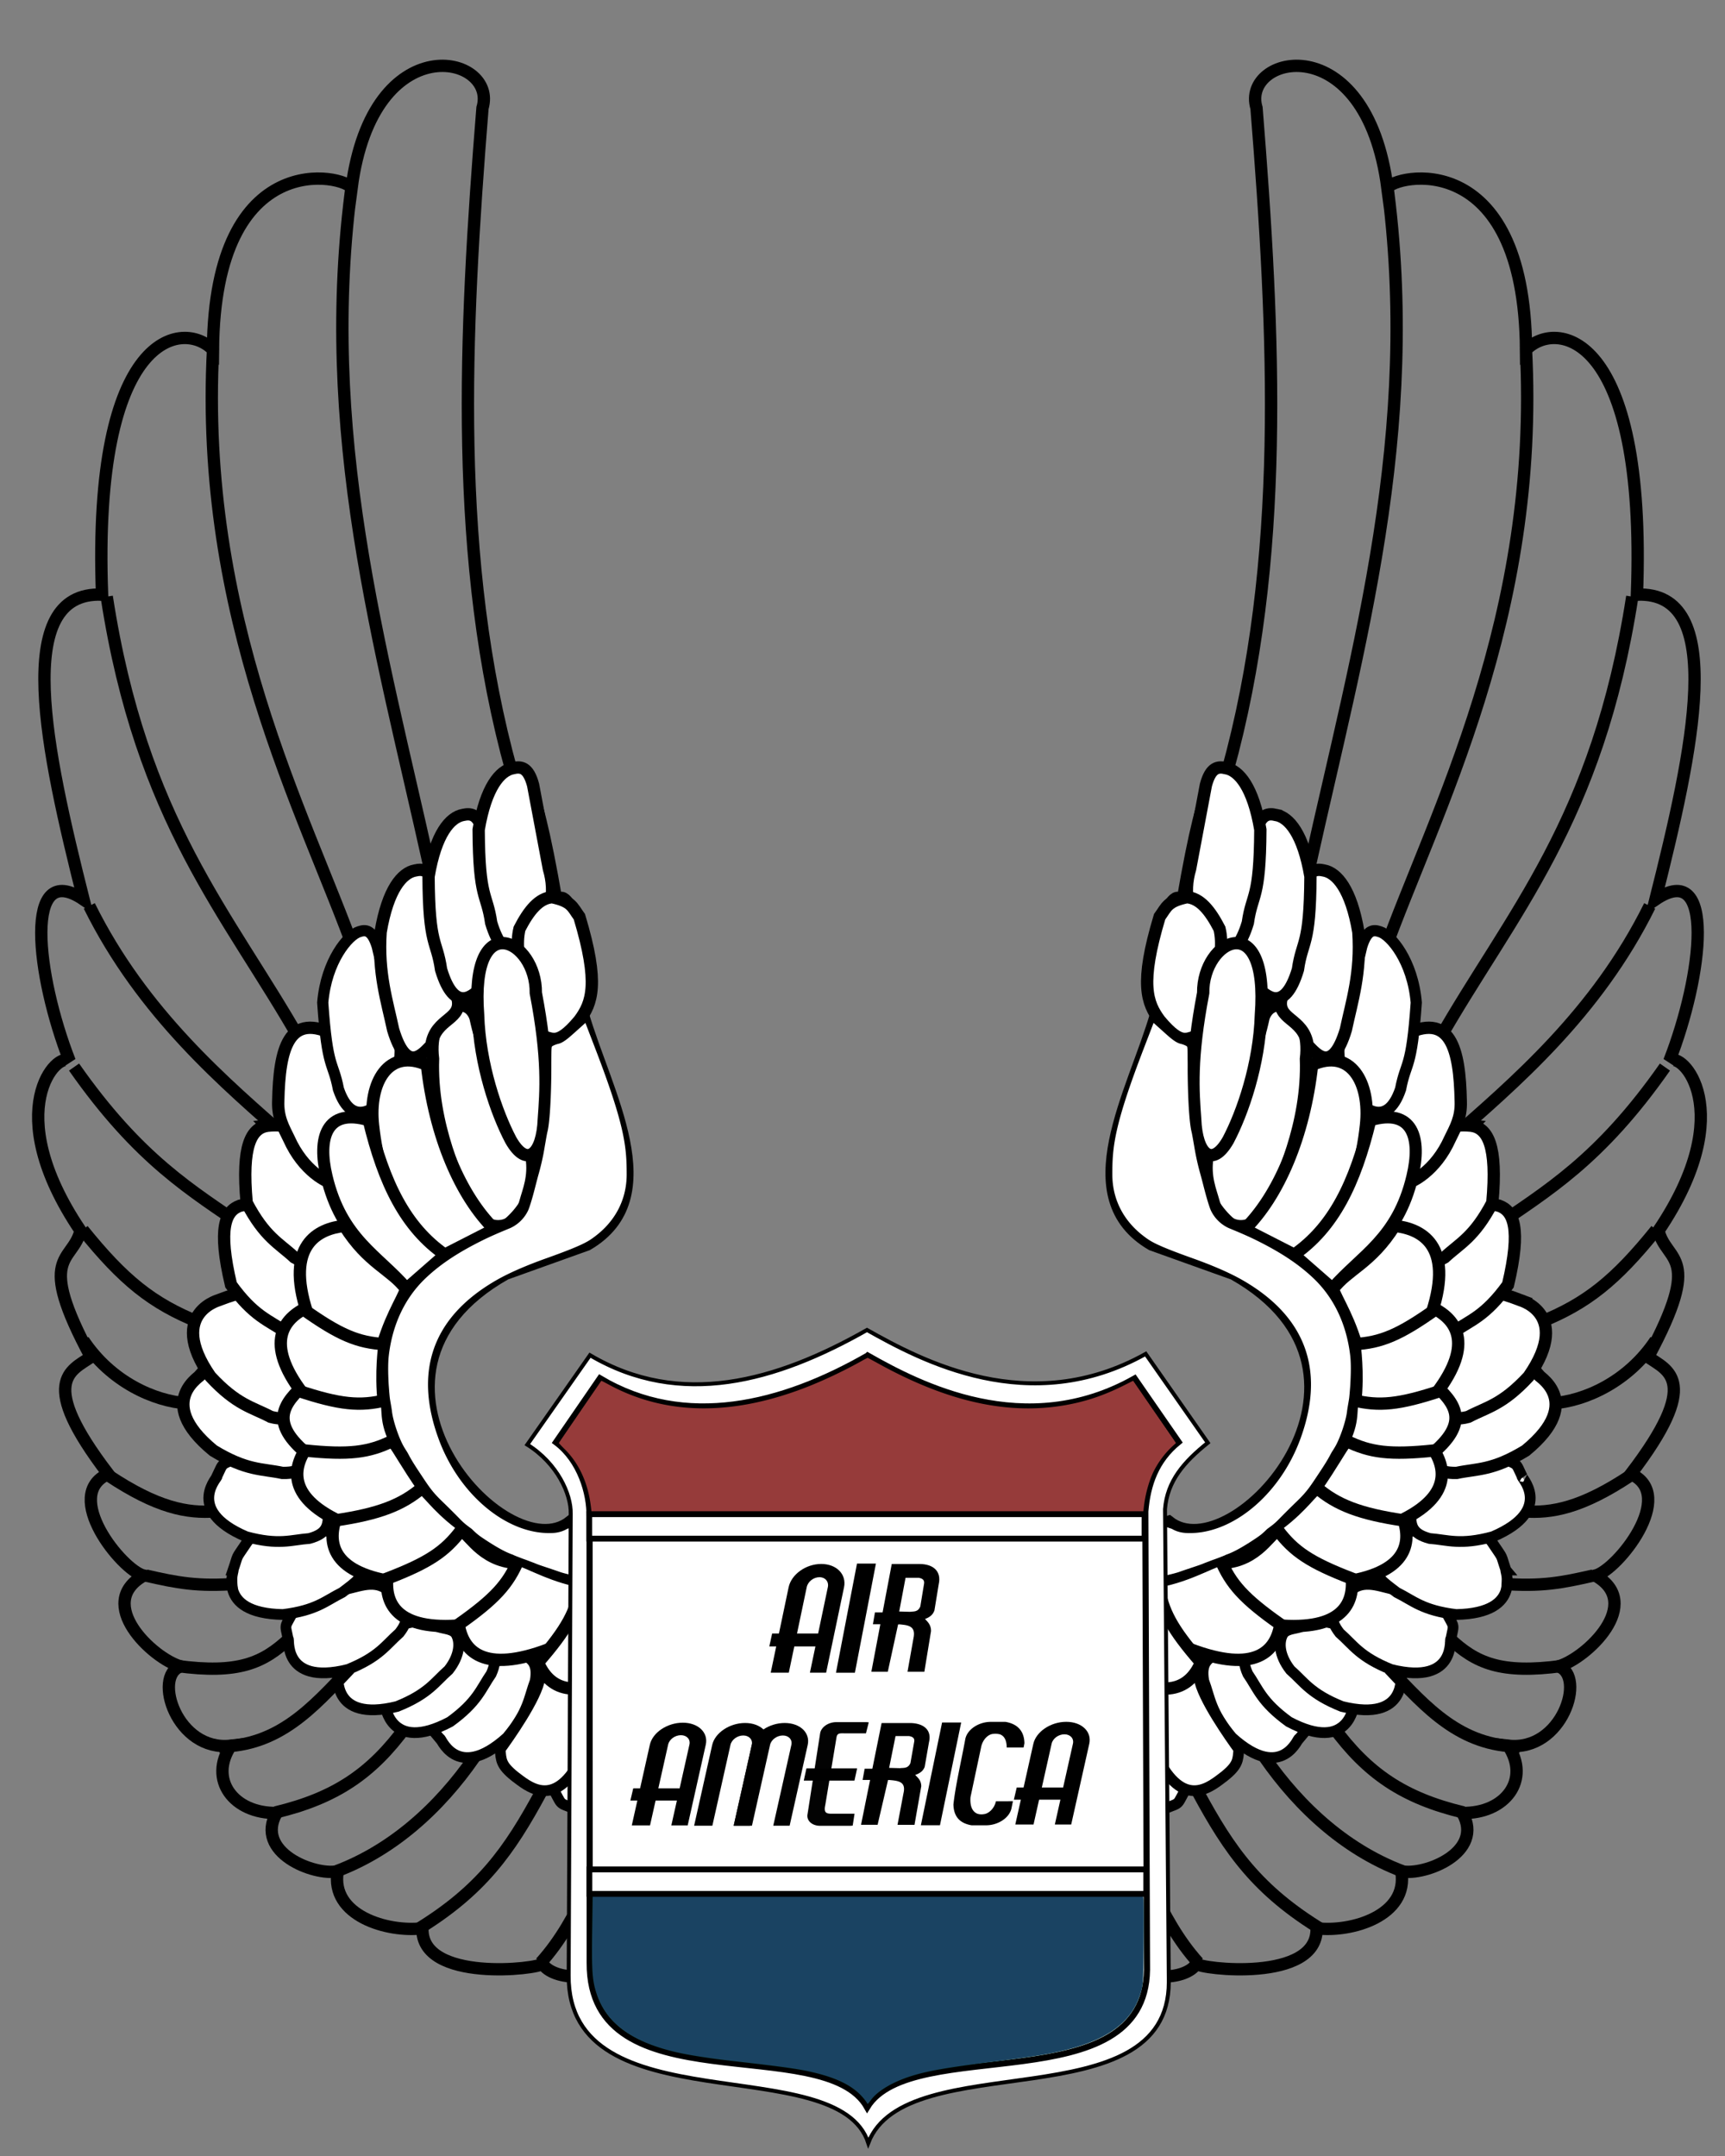 <svg xmlns="http://www.w3.org/2000/svg" width="140" height="175"><rect width="100%" height="100%" fill="#808080" stroke="none"/><g stroke="#000"><path d="M102.554 82.566c.809-2.168 3.917-.473 3.437 3.375.191 5.314-2.087 10.08-3.062 12.063-1.724 2.692-3.973 1.362-4.438-.438-.25-.916-.75-2.041-.5-3.625 1.378-3.645 3.481-6.399 4.563-11.375z" fill="#fff"/><path d="M105.408 141.154c.02-.338-1.235 3.649-5.42-.124-1.767-2.109-1.768-3.2-2.29-4.591-.26-1.502.369-1.802 1.013-2.174.545-.244 1.095-.457 1.673-.488 1.324-.12 2.113 1.062 3.085 1.8.95 1.228 2.993 1.067 2.646 3.2-.033 1.804.199 1.28-.707 2.377z" fill="#fff" stroke-width=".871"/><path d="M109.894 138.555c-.063-.333-.306 3.84-5.286 1.204-2.228-1.615-2.495-2.672-3.341-3.894-.619-1.393-.083-1.837.451-2.355.47-.37.95-.71 1.503-.882 1.255-.44 2.309.514 3.431.992 1.222.958 3.163.304 3.348 2.457.408 1.758.505 1.193-.106 2.478z" fill="#fff" stroke-width=".871"/><path d="M113.746 136.064c-.142-.307.634 3.8-4.837 2.45-2.553-1.025-3.068-1.986-4.185-2.966-.938-1.201-.968-2.315-.576-2.947.366-.472 1.192-.367 1.686-.668 1.111-.73 2.364-.061 3.57.13 1.417.634 3.142-.472 3.843 1.572.823 1.606.78 1.034.5 2.429z" fill="#fff" stroke-width=".871"/><path d="M117.746 133.064c-.142-.307.634 3.8-4.837 2.45-2.553-1.025-3.068-1.986-4.185-2.966-.938-1.201-.526-1.762-.134-2.394.366-.473.75-.92 1.244-1.22 1.111-.73 2.364-.062 3.57.13 1.417.633 3.142-.473 3.843 1.57.823 1.607.78 1.035.5 2.43z" fill="#fff" stroke-width=".871"/><path d="M122.22 127.436c-.217-.26 1.59 3.508-4.043 3.613-2.73-.333-3.477-1.129-4.809-1.788-1.215-.92-1.713-1.258-1.497-1.97.232-.55 1.239-1.391 1.639-1.809.797-2.229 2.269-.668 3.482-.793 1.534.246 2.915-1.266 4.12.528.987 1.473.621.799 1.107 2.219z" fill="#fff" stroke-width=".871"/><path d="M123.547 119.861c-.299-.16 2.792 2.654-2.39 4.868-2.655.717-3.646.26-5.128.148-1.471-.395-1.48-1.09-1.547-1.831.008-.598.045-1.186.26-1.724.448-1.251 1.851-1.471 2.929-2.043 1.514-.348 2.226-2.268 4.016-1.058 1.623.789 1.245.358 1.86 1.64z" fill="#fff" stroke-width=".871"/><path d="M124.89 111.61c-.38-.08 3.931 2.028-1.07 6.134-2.697 1.644-3.936 1.458-5.605 1.812-1.75.037-1.982-.727-2.294-1.522-.184-.661-.331-1.322-.268-1.983.092-1.524 1.568-2.218 2.573-3.195 1.557-.869 1.725-3.215 4.087-2.456 2.043.348 1.487-.006 2.577 1.21z" fill="#fff"/><path d="M123.415 105.54c-.453-.106 4.336.877.647 6.192-2.147 2.318-3.39 2.477-4.899 3.274-1.569.419-1.937-.369-2.622-.838l-.8-1.835c-.327-1.491.904-2.561 1.603-3.775 1.261-1.261.782-3.564 3.262-3.479.728-.118.678-.352 2.81.46z" fill="#fff"/><path d="M94.853 123.516c5.208 4.193 19.731-11.965 5.25-20.125l-6.625-2.375c-6.565-3.835-1.495-12.29.375-18.75-.854-3.995.979-10.813 2.125-9.125 1.988-11.604 2.885-10.394 3.625-10.5 4.75-17.125 3.857-35.438 2.375-53.875-1.29-4.303 8.897-6.748 10.625 6.5.49-1.042 11.113-3.52 11.25 13.125 2.383-2.48 9.799-1.528 9 19.875 7.388-.305 4.54 12.67 1.5 24.75 4.915-3.332 3.866 6.097 1.125 13.125.93-.932 5.741 3.942-.875 13.75.643 2.631 3.686 1.848-.846 10.264 1.637 1.105 4.35 1.954-1.404 9.486 3.805 1.691-1.09 7.796-2.875 8.25 3.98 2.238-.688 6.698-2.994 7.37 2.27.772.3 6.939-4.082 6.436 1.823 2.736-.208 5.513-3.712 5.459 1.806 3.2-3.047 5.113-4.962 4.735.621 3.61-4.067 4.976-6.875 4.625.135 4.444-9.504 3.304-9.75 2.875-.771 1.335-4.84 1.78-6.625-1.125l.25-33.5zm17.694-108.784c2.8 20.328-2.314 37.756-6.243 55.522m17.537-41.979c1.16 21.897-7.44 37.684-11.537 49.104m20.17-28.951c-2.815 18.267-9.844 25.7-15.733 36.062m17.147-10.96c-4.336 8.77-11.03 14.403-16.287 19.031m17.525-5.949c-5.299 7.577-9.575 10.041-13.966 13.081" fill="none"/><path d="M121.66 97.868c1.174.417 1.821 1.808.728 6.417-1.847 2.563-3.06 2.873-4.461 3.847-1.507.608-1.969-.128-2.705-.51l-1.018-1.723c-.508-1.44.583-2.653 1.129-3.943 1.097-1.406 1.628-3.302 4.1-3.52.708-.206.01-1.114 2.226-.568z" fill="#fff"/><path d="M119.491 91.379c1.222.247 2.06 1.533 1.625 6.25-1.467 2.797-2.625 3.275-3.875 4.437-1.405.814-1.966.15-2.75-.125l-1.25-1.562c-.705-1.354.204-2.709.563-4.063.888-1.546 1.147-3.498 3.562-4.062.673-.304-.145-1.104 2.125-.875z" fill="#fff"/><path d="M113.866 84.066c3.88-2.057 4.601 1.104 4.688 5.313.053 1.365-.449 2.176-.875 3.062-1.172 2.615-3.11 3.597-3.813 3.688-3.003-.029-3.773-2.066-3.625-4.25l.875-2.313 2.438-5.187h0" fill="#fff"/><path d="M111.998 75.628c.876.265 2.657 2.363 2.945 5.752-.379 5.498-.826 4.704-1.273 7.019-1.17 3.446-3.332 1.264-3.856.568-1.237-1.937-1.428-3.84-.813-5.67l1.516-6.464c.432-1.403.952-1.382 1.481-1.205z" fill="#fff" stroke-width=".909"/><path d="M107.46 70.658c1.04.2 2.196 1.516 2.784 4.993.23 3.337-.534 5.658-1.016 7.933-1.105 3.66-2.433 1.933-3.096 1.258-.336-2.303-2.669-2.004-2.089-3.946l1.782-8.868c.398-1.486 1.005-1.509 1.635-1.37z" fill="#fff"/><path d="M103.571 66.15c1.04.2 2.196 1.516 2.784 4.994-.03 5.711-.669 5.128-1.016 7.557-1.105 3.66-2.652 2.09-3.315 1.414-1.585-1.897-1.95-3.847-1.37-5.79l1.282-6.805c.398-1.486 1.005-1.509 1.635-1.37z" fill="#fff"/><path d="M99.505 62.35c1.04.2 2.196 1.515 2.784 4.993-.03 5.712-.669 5.128-1.016 7.557-1.105 3.66-2.652 2.09-3.315 1.414-1.585-1.897-1.95-3.847-1.37-5.789l1.282-6.806c.398-1.486 1.005-1.508 1.635-1.37z" fill="#fff"/><path d="M134.419 99.826c-3.294 4.091-5.633 5.98-9.458 7.513m9.413 1.458c-2.235 3.368-5.766 4.94-8.414 5.11m6.381 5.85c-3.951 2.63-6.391 3.093-8.706 2.917m5.657 5.215c-2.533.577-4.184.91-7.425.663m4.906 6.673c-4.964.67-6.999-.225-9.148-2.254m5.701 8.795c-4.798-.038-7.53-3.104-10.563-6.32m6.011 11.667c-4.877-1.167-7.806-3.179-10.563-6.938m6.099 11.888c-4.934-1.714-8.85-5.345-11.667-9.413m4.685 14.01c-5.249-3.192-7.53-6.417-10.12-11.226l-.222-.353m.265 14.23c-3.155-3.485-4.843-8.634-6.54-12.905" fill="none"/><path d="M94.113 74.414c.582-.796.61-1.243 2.21-1.59 1.073.08 1.884 1.075 2.652 2.562.58 2.41-.887 5.73-1.68 8.75-.886-.068-1.23 1.026-3.182-1.325-1.03-1.403-1.633-2.959 0-8.397z" fill="#fff"/><path d="M99.682 92.534C98.365 94.85 97.11 93.674 97 90.85c-.167-2.3-.378-4.895.649-10.249-.054-4.332 5.354-7.034 4.685 1.768-.122 4.024-1.492 7.965-2.652 10.165z" fill="#fff"/><path d="M94.569 146.791c.18-.287-2.838 2.605-4.693-2.716-.534-2.699-.01-3.656.202-5.126.495-1.442 1.19-1.403 1.933-1.419.596.049 1.18.126 1.702.377 1.218.532 1.342 1.948 1.839 3.062.242 1.534 2.11 2.376.78 4.079-.897 1.565-.442 1.217-1.763 1.743z" fill="#fff" stroke-width=".871"/><path d="M99.37 144.175c-1.062.8-3.16 2.707-5.285-1.211-1.306-2.422-1.087-3.49-1.318-4.959.048-1.523.723-1.69 1.43-1.925.582-.13 1.164-.227 1.736-.142.95-.08 1.15-2.724 1.39.259.198 1.571 2.612 4.96 3.218 5.792-.064.877-.063 1.294-1.17 2.186z" fill="#fff" stroke-width=".871"/><path d="M90.305 127.366c.906 3.462 19.813-1.718 19.622-16.617-.446-4.336-2.096-6.95-7.859-10.349-5.907-2.304-4.91-9.484-5.48-15.556l-2.651-2.121h0" fill="none" stroke-width=".6"/><path d="M101.008 99.782c2.762-2.723 4.838-7.566 5.48-13.347 3.114-1.407 4.757 1.409 4.374 4.898-.612 5.73-3.047 9.562-5.877 10.481z" fill="#fff"/><path d="M105.013 101.85c3.212-2.223 4.963-5.795 6.2-10.924 3.463-1.018 4.161 1.463 3.42 4.558-1.2 5.086-4.167 6.41-6.491 9.103z" fill="#fff" stroke-width=".982"/><path d="M108.179 104.629c1.184-1.6 3.081-2.07 5-5.125 2.162.228 4.817 1.546 3.038 7.029-1.917 2.487-3.966 3.426-5.883 3.596-.669-2.9-1.888-4.643-2.155-5.5z" fill="#fff"/><path d="M109.932 109.102c2.146-.125 3.638-.735 6.579-2.825 1.91 1.038 3.163 3.221-.577 7.608-2.721 1.566-4.237 1.497-6.073.92.423-2.598.167-4.852.07-5.703z" fill="#fff"/><path d="M109.831 113.652c2.088.51 3.694.365 7.119-.77 1.522 1.553 2.344 3.3-2.519 6.396-3.061.698-4.29-.365-5.875-1.455 1.5-2.374.935-3.34 1.275-4.171z" fill="#fff"/><path d="M109.281 116.955c1.93.948 3.529 1.152 7.117.781 1.152 1.844 1.167 4.361-4.248 6.337-3.14.023-4.09-1.84-5.405-3.245 1.503-2.175 1.937-3.09 2.536-3.873z" fill="#fff"/><path d="M106.874 120.764c1.636 1.395 3.489 2.12 7.058 2.647.66 2.071.054 4.514-5.68 5.092-3.05-.753-4.17-2.66-5.096-4.347 2.14-1.457 3.04-2.802 3.718-3.392z" fill="#fff"/><path d="M103.713 124.212c1.292 1.717 2.626 2.623 5.994 3.916.194 2.165-.931 4.417-6.655 3.73-2.81-1.4-3.885-3.142-4.422-4.99 3.206.129 4.293-2.228 5.083-2.656z" fill="#fff"/><path d="M99.05 126.59c.834 1.982 1.907 3.186 4.858 5.261-.341 2.147-1.982 4.056-7.364 1.994-2.384-2.044-2.87-3.51-2.938-5.432 2.458-.331 4.574-1.6 5.444-1.822z" fill="#fff"/><path d="M94.015 128.67c.335 2.123 1.088 3.549 3.456 6.27-.846 2.004-2.895 3.464-7.627.173-1.826-2.555-1.958-4.598-1.564-6.481 2.77 1.617 4.836.045 5.735.038z" fill="#fff"/></g><path d="M94.09 127.989c.554-.114 1.244-.269 1.613-.398.92-.325 1.613-.53 1.977-.686.2-.082.318-.12.525-.202.284-.112.355-.125.665-.246.434-.17.514-.197.623-.256.22-.085.747-.235 2.16-1.158.662-.432.764-.522 1.186-.932.376-.282.604-.431.997-.843a75.08 75.08 0 011.424-1.413c.833-.805 1.07-1.196 1.829-2.339.504-.76.708-1.108.908-1.488.135-.256.225-.355.394-.657.389-.696.848-2.055.933-2.805.036-.316.155-.91.18-1.138.063-.586.203-2.326.079-3.393-.279-2.395-1.23-4.614-2.988-6.284-1.304-1.239-2.822-2.184-4.652-3.09-.924-.458-1.96-.868-2.22-.979a2.973 2.973 0 01-1.456-1.447c-.112-.25-.298-.868-.427-1.347-.13-.48-.31-1.207-.427-1.617a20.635 20.635 0 01-.398-1.698c-.096-.53-.257-1.507-.304-1.685-.154-.583-.283-2.17-.316-4.496-.021-1.525.012-2.367-.055-2.447-.055-.067-.348-.181-.502-.215-.414-.089-.853-.482-1.325-.905l-.889-.797-.805 2.097c-2.404 6.257-2.543 7.981-2.543 10.192-.001 2.173 1.033 3.882 2.558 5.03.535.403.927.703 3.931 1.776 2.55.91 3.757 1.59 4.338 1.937 5.178 3.097 6.355 7.548 4.416 12.785-1.58 4.265-5.104 7.318-8.472 7.575-.816.063-1.398-.005-1.94-.325l-.387-.131-.764.163c-.429.091-1.312.37-1.825.624l-.883.44v2.636l.132.225c.506.14 1.488.165 2.6-.063z" fill="#fff"/><g stroke="#000"><path d="M38.582 82.566c-.809-2.168-3.917-.473-3.437 3.375-.191 5.314 2.087 10.08 3.062 12.063 1.725 2.692 3.973 1.362 4.438-.438.25-.916.75-2.041.5-3.625-1.378-3.645-3.481-6.399-4.563-11.375z" fill="#fff"/><path d="M35.728 141.154c-.02-.338 1.235 3.649 5.42-.124 1.767-2.109 1.768-3.2 2.29-4.591.26-1.502-.369-1.802-1.013-2.174-.545-.244-1.095-.457-1.673-.488-1.324-.12-2.113 1.062-3.085 1.8-.95 1.228-2.993 1.067-2.646 3.2.034 1.804-.199 1.28.707 2.377z" fill="#fff" stroke-width=".871"/><path d="M31.242 138.555c.063-.333.307 3.84 5.286 1.204 2.228-1.615 2.496-2.672 3.341-3.894.619-1.393.083-1.837-.45-2.355-.47-.37-.951-.71-1.504-.882-1.255-.44-2.309.514-3.43.992-1.223.958-3.164.304-3.349 2.457-.408 1.758-.505 1.193.106 2.478z" fill="#fff" stroke-width=".871"/><path d="M27.39 136.064c.142-.307-.634 3.8 4.837 2.45 2.553-1.025 3.068-1.986 4.185-2.966.938-1.201.968-2.315.576-2.947-.366-.472-1.192-.367-1.686-.668-1.111-.73-2.364-.061-3.57.13-1.417.634-3.142-.472-3.843 1.572-.822 1.606-.78 1.034-.5 2.429z" fill="#fff" stroke-width=".871"/><path d="M23.39 133.064c.142-.307-.634 3.8 4.837 2.45 2.553-1.025 3.068-1.986 4.185-2.966.938-1.201.526-1.762.134-2.394-.365-.473-.75-.92-1.244-1.22-1.111-.73-2.364-.062-3.57.13-1.417.633-3.142-.473-3.843 1.57-.822 1.607-.78 1.035-.5 2.43z" fill="#fff" stroke-width=".871"/><path d="M18.917 127.436c.216-.26-1.592 3.508 4.042 3.613 2.731-.333 3.477-1.129 4.809-1.788 1.215-.92 1.713-1.258 1.497-1.97-.232-.55-1.239-1.391-1.639-1.809-.797-2.229-2.269-.668-3.482-.793-1.534.246-2.915-1.266-4.12.528-.987 1.473-.621.799-1.107 2.219z" fill="#fff" stroke-width=".871"/><path d="M17.59 119.861c.298-.16-2.793 2.654 2.388 4.868 2.657.717 3.647.26 5.129.148 1.471-.395 1.48-1.09 1.547-1.831-.008-.598-.045-1.186-.26-1.724-.448-1.251-1.851-1.471-2.929-2.043-1.514-.348-2.226-2.268-4.016-1.058-1.623.789-1.244.358-1.86 1.64z" fill="#fff" stroke-width=".871"/><path d="M16.246 111.61c.38-.08-3.931 2.028 1.07 6.134 2.697 1.644 3.936 1.458 5.605 1.812 1.75.037 1.982-.727 2.294-1.522.184-.661.331-1.322.268-1.983-.092-1.524-1.568-2.218-2.572-3.195-1.558-.869-1.726-3.215-4.088-2.456-2.042.348-1.487-.006-2.577 1.21z" fill="#fff"/><path d="M17.72 105.54c.454-.106-4.335.877-.645 6.192 2.146 2.318 3.388 2.477 4.898 3.274 1.569.419 1.937-.369 2.622-.838l.8-1.835c.327-1.491-.904-2.561-1.603-3.775-1.261-1.261-.782-3.564-3.261-3.479-.729-.118-.679-.352-2.81.46z" fill="#fff"/><path d="M46.283 123.516c-5.208 4.193-19.731-11.965-5.25-20.125l6.625-2.375c6.565-3.835 1.495-12.29-.375-18.75.854-3.995-.979-10.813-2.125-9.125-1.987-11.604-2.884-10.394-3.625-10.5-4.75-17.125-3.857-35.438-2.375-53.875 1.29-4.303-8.897-6.748-10.625 6.5-.49-1.042-11.113-3.52-11.25 13.125-2.383-2.48-9.799-1.528-9 19.875-7.388-.305-4.54 12.67-1.5 24.75-4.915-3.332-3.866 6.097-1.125 13.125-.93-.932-5.74 3.942.875 13.75-.643 2.631-3.686 1.848.846 10.264-1.637 1.105-4.349 1.954 1.404 9.486-3.805 1.691 1.09 7.796 2.875 8.25-3.98 2.238.688 6.698 2.994 7.37-2.27.772-.3 6.939 4.082 6.436-1.823 2.736.208 5.513 3.712 5.459-1.806 3.2 3.047 5.113 4.962 4.735-.621 3.61 4.068 4.976 6.875 4.625-.135 4.444 9.504 3.304 9.75 2.875.772 1.335 4.84 1.78 6.625-1.125l-.25-33.5zM28.589 14.732c-2.8 20.328 2.314 37.756 6.243 55.522M17.295 28.275c-1.16 21.897 7.44 37.684 11.537 49.104M8.662 48.428c2.815 18.267 9.844 25.7 15.733 36.062M7.248 73.53c4.336 8.77 11.03 14.403 16.287 19.031M6.01 86.612c5.299 7.577 9.575 10.041 13.966 13.081" fill="none"/><path d="M19.477 97.868c-1.175.417-1.822 1.808-.729 6.417 1.847 2.563 3.06 2.873 4.461 3.847 1.507.608 1.969-.128 2.705-.51l1.018-1.723c.508-1.44-.583-2.653-1.129-3.943-1.097-1.406-1.628-3.302-4.099-3.52-.709-.206-.012-1.114-2.227-.568z" fill="#fff"/><path d="M21.645 91.379c-1.222.247-2.059 1.533-1.625 6.25 1.467 2.797 2.625 3.275 3.875 4.437 1.405.814 1.966.15 2.75-.125l1.25-1.562c.705-1.354-.204-2.709-.563-4.063-.888-1.546-1.146-3.498-3.562-4.062-.673-.304.145-1.104-2.125-.875z" fill="#fff"/><path d="M27.27 84.066c-3.88-2.057-4.601 1.104-4.688 5.313-.053 1.365.449 2.176.875 3.062 1.172 2.615 3.11 3.597 3.813 3.688 3.003-.029 3.773-2.066 3.625-4.25l-.875-2.313-2.438-5.187h0" fill="#fff"/><path d="M29.138 75.628c-.876.265-2.657 2.363-2.945 5.752.379 5.498.826 4.704 1.273 7.019 1.17 3.446 3.332 1.264 3.856.568 1.237-1.937 1.428-3.84.813-5.67l-1.516-6.464c-.431-1.403-.951-1.382-1.481-1.205z" fill="#fff" stroke-width=".909"/><path d="M33.676 70.658c-1.04.2-2.196 1.516-2.784 4.993-.23 3.337.534 5.658 1.016 7.933 1.105 3.66 2.433 1.933 3.096 1.258.336-2.303 2.669-2.004 2.089-3.946l-1.782-8.868c-.398-1.486-1.005-1.509-1.635-1.37z" fill="#fff"/><path d="M37.565 66.15c-1.04.2-2.196 1.516-2.784 4.994.03 5.711.669 5.128 1.016 7.557 1.105 3.66 2.652 2.09 3.315 1.414 1.585-1.897 1.95-3.847 1.37-5.79L39.2 67.52c-.398-1.486-1.005-1.509-1.635-1.37z" fill="#fff"/><path d="M41.63 62.35c-1.04.2-2.195 1.515-2.783 4.993.03 5.712.669 5.128 1.016 7.557 1.105 3.66 2.652 2.09 3.315 1.414 1.585-1.897 1.95-3.847 1.37-5.789l-1.282-6.806c-.398-1.486-1.005-1.508-1.635-1.37z" fill="#fff"/><path d="M6.718 99.826c3.294 4.091 5.632 5.98 9.457 7.513m-9.413 1.458c2.235 3.368 5.767 4.94 8.414 5.11m-6.381 5.85c3.951 2.63 6.391 3.093 8.706 2.917m-5.657 5.215c2.533.577 4.184.91 7.425.663m-4.906 6.673c4.964.67 6.999-.225 9.148-2.254m-5.701 8.795c4.798-.038 7.53-3.104 10.563-6.32m-6.011 11.667c4.877-1.167 7.806-3.179 10.563-6.938m-6.099 11.888c4.934-1.714 8.851-5.345 11.667-9.413m-4.684 14.01c5.248-3.192 7.53-6.417 10.12-11.226l.221-.353m-.265 14.23c3.155-3.485 4.843-8.634 6.54-12.905" fill="none"/><path d="M47.023 74.414c-.582-.796-.61-1.243-2.21-1.59-1.073.08-1.884 1.075-2.652 2.562-.58 2.41.887 5.73 1.68 8.75.886-.068 1.23 1.026 3.182-1.325 1.03-1.403 1.633-2.959 0-8.397z" fill="#fff"/><path d="M41.454 92.534c1.317 2.317 2.572 1.14 2.682-1.684.167-2.3.378-4.895-.649-10.249.054-4.332-5.354-7.034-4.685 1.768.122 4.024 1.492 7.965 2.652 10.165z" fill="#fff"/><path d="M46.567 146.791c-.18-.287 2.838 2.605 4.693-2.716.534-2.699.01-3.656-.202-5.126-.495-1.442-1.19-1.403-1.933-1.419-.596.049-1.18.126-1.702.377-1.218.532-1.341 1.948-1.838 3.062-.243 1.534-2.11 2.376-.781 4.079.897 1.565.442 1.217 1.763 1.743z" fill="#fff" stroke-width=".871"/><path d="M41.766 144.175c1.062.8 3.16 2.707 5.285-1.211 1.306-2.422 1.087-3.49 1.318-4.959-.048-1.523-.723-1.69-1.429-1.925-.583-.13-1.165-.227-1.737-.142-.95-.08-1.15-2.724-1.39.259-.198 1.571-2.612 4.96-3.218 5.792.065.877.063 1.294 1.17 2.186z" fill="#fff" stroke-width=".871"/><path d="M50.83 127.366c-.904 3.462-19.812-1.718-19.621-16.617.446-4.336 2.096-6.95 7.859-10.349 5.907-2.304 4.91-9.484 5.48-15.556l2.651-2.121h0" fill="none" stroke-width=".6"/><path d="M40.128 99.782c-2.762-2.723-4.837-7.566-5.48-13.347-3.114-1.407-4.757 1.409-4.374 4.898.612 5.73 3.047 9.562 5.877 10.481z" fill="#fff"/><path d="M36.123 101.85c-3.212-2.223-4.963-5.795-6.2-10.924-3.463-1.018-4.161 1.463-3.42 4.558 1.2 5.086 4.167 6.41 6.491 9.103z" fill="#fff" stroke-width=".982"/><path d="M32.957 104.629c-1.184-1.6-3.081-2.07-5-5.125-2.162.228-4.817 1.546-3.038 7.029 1.917 2.487 3.966 3.426 5.883 3.596.669-2.9 1.888-4.643 2.155-5.5z" fill="#fff"/><path d="M31.204 109.102c-2.145-.125-3.638-.735-6.579-2.825-1.91 1.038-3.163 3.221.577 7.608 2.721 1.566 4.237 1.497 6.073.92-.423-2.598-.167-4.852-.07-5.703z" fill="#fff"/><path d="M31.305 113.652c-2.088.51-3.694.365-7.119-.77-1.522 1.553-2.343 3.3 2.519 6.396 3.061.698 4.29-.365 5.875-1.455-1.5-2.374-.935-3.34-1.275-4.171z" fill="#fff"/><path d="M31.855 116.955c-1.93.948-3.529 1.152-7.117.781-1.152 1.844-1.167 4.361 4.248 6.337 3.14.023 4.09-1.84 5.405-3.245-1.503-2.175-1.937-3.09-2.536-3.873z" fill="#fff"/><path d="M34.262 120.764c-1.636 1.395-3.489 2.12-7.058 2.647-.66 2.071-.054 4.514 5.68 5.092 3.05-.753 4.17-2.66 5.096-4.347-2.14-1.457-3.04-2.802-3.718-3.392z" fill="#fff"/><path d="M37.423 124.212c-1.292 1.717-2.626 2.623-5.994 3.916-.193 2.165.932 4.417 6.655 3.73 2.81-1.4 3.885-3.142 4.422-4.99-3.206.129-4.293-2.228-5.083-2.656z" fill="#fff"/><path d="M42.086 126.59c-.834 1.982-1.907 3.186-4.858 5.261.341 2.147 1.982 4.056 7.364 1.994 2.384-2.044 2.87-3.51 2.938-5.432-2.458-.331-4.574-1.6-5.444-1.822z" fill="#fff"/><path d="M47.122 128.67c-.336 2.123-1.089 3.549-3.457 6.27.846 2.004 2.895 3.464 7.628.173 1.825-2.555 1.957-4.598 1.563-6.481-2.77 1.617-4.836.045-5.734.038z" fill="#fff"/></g><path d="M47.046 127.989c-.554-.114-1.244-.269-1.613-.398-.92-.325-1.613-.53-1.977-.686-.2-.082-.318-.12-.525-.202-.284-.112-.355-.125-.665-.246-.434-.17-.514-.197-.623-.256-.22-.085-.747-.235-2.16-1.158-.662-.432-.764-.522-1.186-.932-.376-.282-.604-.431-.997-.843a75.08 75.08 0 00-1.424-1.413c-.833-.805-1.07-1.196-1.829-2.339-.504-.76-.708-1.108-.908-1.488-.135-.256-.225-.355-.394-.657-.389-.696-.848-2.055-.933-2.805-.036-.316-.155-.91-.18-1.138-.063-.586-.203-2.326-.078-3.393.278-2.395 1.23-4.614 2.987-6.284 1.305-1.239 2.822-2.184 4.653-3.09.923-.458 1.958-.868 2.219-.979a2.973 2.973 0 001.457-1.447c.11-.25.297-.868.426-1.347.13-.48.31-1.207.427-1.617.118-.41.303-1.168.399-1.698.095-.53.256-1.507.303-1.685.154-.583.283-2.17.316-4.496.021-1.525-.012-2.367.055-2.447.055-.067.348-.181.502-.215.414-.089.853-.482 1.325-.905l.889-.797.805 2.097c2.404 6.257 2.543 7.981 2.544 10.192 0 2.173-1.034 3.882-2.56 5.03-.534.403-.926.703-3.93 1.776-2.55.91-3.757 1.59-4.338 1.937-5.178 3.097-6.354 7.548-4.416 12.785 1.58 4.265 5.104 7.318 8.472 7.575.816.063 1.398-.005 1.94-.325l.387-.131.764.163c.429.091 1.312.37 1.825.624l.884.44v2.636l-.133.225c-.506.14-1.488.165-2.6-.063z" fill="#fff"/><path d="M70.364 107.952c-7.385 4.196-15.139 6.376-22.48 2.047l-5.088 7.26c2.45 1.534 3.559 4.031 3.523 5.6l-.167 37.493c-.067 12.296 21.832 5.943 24.317 13.587 3.046-7.97 24.379-1.653 24.39-13.063l-.308-38.383c.185-2.278 1.521-3.818 3.473-5.384l-5.041-7.215c-9.432 5.278-18.23.523-22.619-1.942z" fill="#fff" stroke="#000" stroke-width=".32"/><path d="M70.424 110.031c-6.959 4-14.81 5.973-21.729 1.846l-3.57 5.19c1.956 1.462 2.756 4.13 2.723 6.043l.012 36.218c-.063 11.721 19.061 5.561 22.517 11.72 3.604-5.927 22.56-.375 22.711-11.158l-.135-37.215c.175-2.172.86-4.138 2.7-5.631l-3.565-5.155c-8.887 5.03-17.529.492-21.664-1.858z" fill="#fff" stroke="#000" stroke-width=".5"/><path d="M47.954 122.269c-.23-1.887-.945-3.46-2.103-4.621a10.822 10.822 0 01-.498-.517c0-.016 3.418-5.018 3.452-5.052.008-.008.254.117.547.277 4.693 2.573 10.217 2.61 16.424.113a38.544 38.544 0 004.11-1.974 6.48 6.48 0 01.53-.28c.017 0 .396.202.841.448 6.013 3.33 11.224 4.358 16.18 3.191 1.264-.297 2.485-.751 3.791-1.408l.736-.37 1.738 2.528 1.739 2.527-.305.277a7.25 7.25 0 00-1.548 2.11c-.36.773-.64 1.81-.75 2.773l-.048.43H48.01l-.056-.452z" fill="#963b3a"/><path fill="#fff" stroke="#000" stroke-width=".475" d="M47.823 122.903h45.07v1.987h-45.07z"/><path d="M70.336 170.646a3.805 3.805 0 00-.352-.448c-.781-.886-2-1.504-3.849-1.954-1.251-.305-2.373-.465-6.77-.968-1.773-.203-3.478-.47-4.482-.703-3.612-.837-5.68-2.356-6.463-4.749-.355-1.082-.405-1.826-.356-5.257l.04-2.736h44.66l.041.387c.023.212.029 1.805.014 3.54-.03 3.326-.037 3.418-.342 4.297-.776 2.242-2.84 3.653-6.547 4.475-1.136.252-2.4.45-4.806.75-4.294.536-5.888.813-7.274 1.265-1.439.468-2.609 1.168-3.146 1.882-.142.189-.268.344-.28.344-.012 0-.051-.056-.088-.125h0z" fill="#1a4362" stroke="#00fe00" stroke-width=".002"/><path fill="#fff" stroke="#000" stroke-width=".476" d="M47.832 151.737h45.197v1.987H47.832z"/><path d="M69.553 126.914h1.536l-1.706 8.858h-1.536zm-6.886 5.675h4.394l-.23 1.049h-4.394z"/><path d="M66.65 126.945c-1.246 0-2.426.845-2.646 1.893l-1.453 6.933h1.467l1.456-6.946c.094-.447.553-.806 1.028-.806s.78.36.686.806l-1.456 6.946h1.316l1.453-6.933c.22-1.048-.606-1.893-1.852-1.893zm5.724.004l-1.656 8.747h1.334l.84-3.858c.78.067 1.478.102 1.24 1.159l-.479 2.699h1.367l.543-3.31c-.002-.485-.243-.715-.49-.975.457-.164.66-.401.765-.693l.348-2.128c.24-1.065-.459-1.641-1.554-1.641h-2.258zm1.12 1.12h1.076c.445.073.46.313.42.518l-.297 1.802c-.198.491-.566.396-.84.44l-.874-.025.515-2.736z"/><path d="M71.011 130.876h2.116l-.165.962h-2.117zm5.448 8.936h1.55l-1.722 8.341h-1.55zm-11.01 3.728h4.114l-.216.99h-4.114zm14.962-3.778c-.992 0-1.915.622-2.068 1.394-.322 1.772-.802 3.794-.964 5.316.023.753.31 1.488 1.472 1.685h1.175c.992 0 1.915-.622 2.068-1.394l.113-.56H80.83c-.126.595-.6 1.024-1.002 1.052a1.03 1.03 0 01-.513-.04c-.483-.207-.597-.76-.55-1.345l.868-4.084c.126-.594.574-1.034.992-1.048a1.49 1.49 0 01.53.037c.411.149.547.583.55 1.067h1.37l.067-.339c-.01-.776-.356-1.54-1.538-1.741zm-8.861.094l-1.67 8.262h1.345l.848-3.644c.788.063 1.49.097 1.25 1.095l-.482 2.55h1.379l.548-3.126c-.002-.46-.245-.676-.494-.922.46-.155.665-.379.772-.654l.351-2.01c.242-1.007-.463-1.55-1.569-1.55H71.55zm1.13 1.058h1.086c.449.07.465.296.424.49l-.3 1.702c-.2.464-.57.374-.848.415l-.881-.023.52-2.584z"/><path d="M70.175 143.565h2.135l-.167.91h-2.135zm-9.705-3.712c-1.256 0-2.447.798-2.669 1.787l-1.466 6.55h1.48l1.47-6.561c.094-.422.557-.762 1.036-.762.48 0 .787.34.693.762l-1.47 6.56h1.328l1.467-6.549c.221-.99-.612-1.787-1.869-1.787z"/><path d="M63.684 139.853c-1.257 0-2.448.798-2.67 1.787l-1.466 6.55h1.48l1.47-6.561c.094-.422.557-.762 1.037-.762.48 0 .786.34.692.762l-1.469 6.56h1.328l1.466-6.549c.222-.99-.612-1.787-1.868-1.787zm18.833 5.235h4.434l-.233.991h-4.433z"/><path d="M86.536 139.758c-1.257 0-2.447.797-2.67 1.787l-1.465 6.549h1.48l1.469-6.56c.094-.423.557-.762 1.037-.762.48 0 .787.34.692.762l-1.469 6.56h1.328l1.466-6.549c.222-.99-.612-1.787-1.868-1.787zm-35.143 5.402h4.434l-.233.99H51.16z"/><path d="M55.411 139.83c-1.256 0-2.447.797-2.669 1.787l-1.466 6.548h1.48l1.47-6.56c.094-.422.557-.762 1.036-.762.48 0 .787.34.693.762l-1.47 6.56h1.328l1.467-6.548c.221-.99-.612-1.788-1.869-1.788z"/><path d="M67.87 139.784c-.648 0-1.23.407-1.31.914l-1.026 6.587c-.078.506.38.914 1.027.914h2.395a1.6 1.6 0 00.25-.02l.148-.962h-1.562c-.616 0-.989.068-.81-.72l.905-5.455c.062-.4.275-.351.785-.346h1.609l.226-.892a1.415 1.415 0 00-.242-.02z" opacity=".987"/></svg>